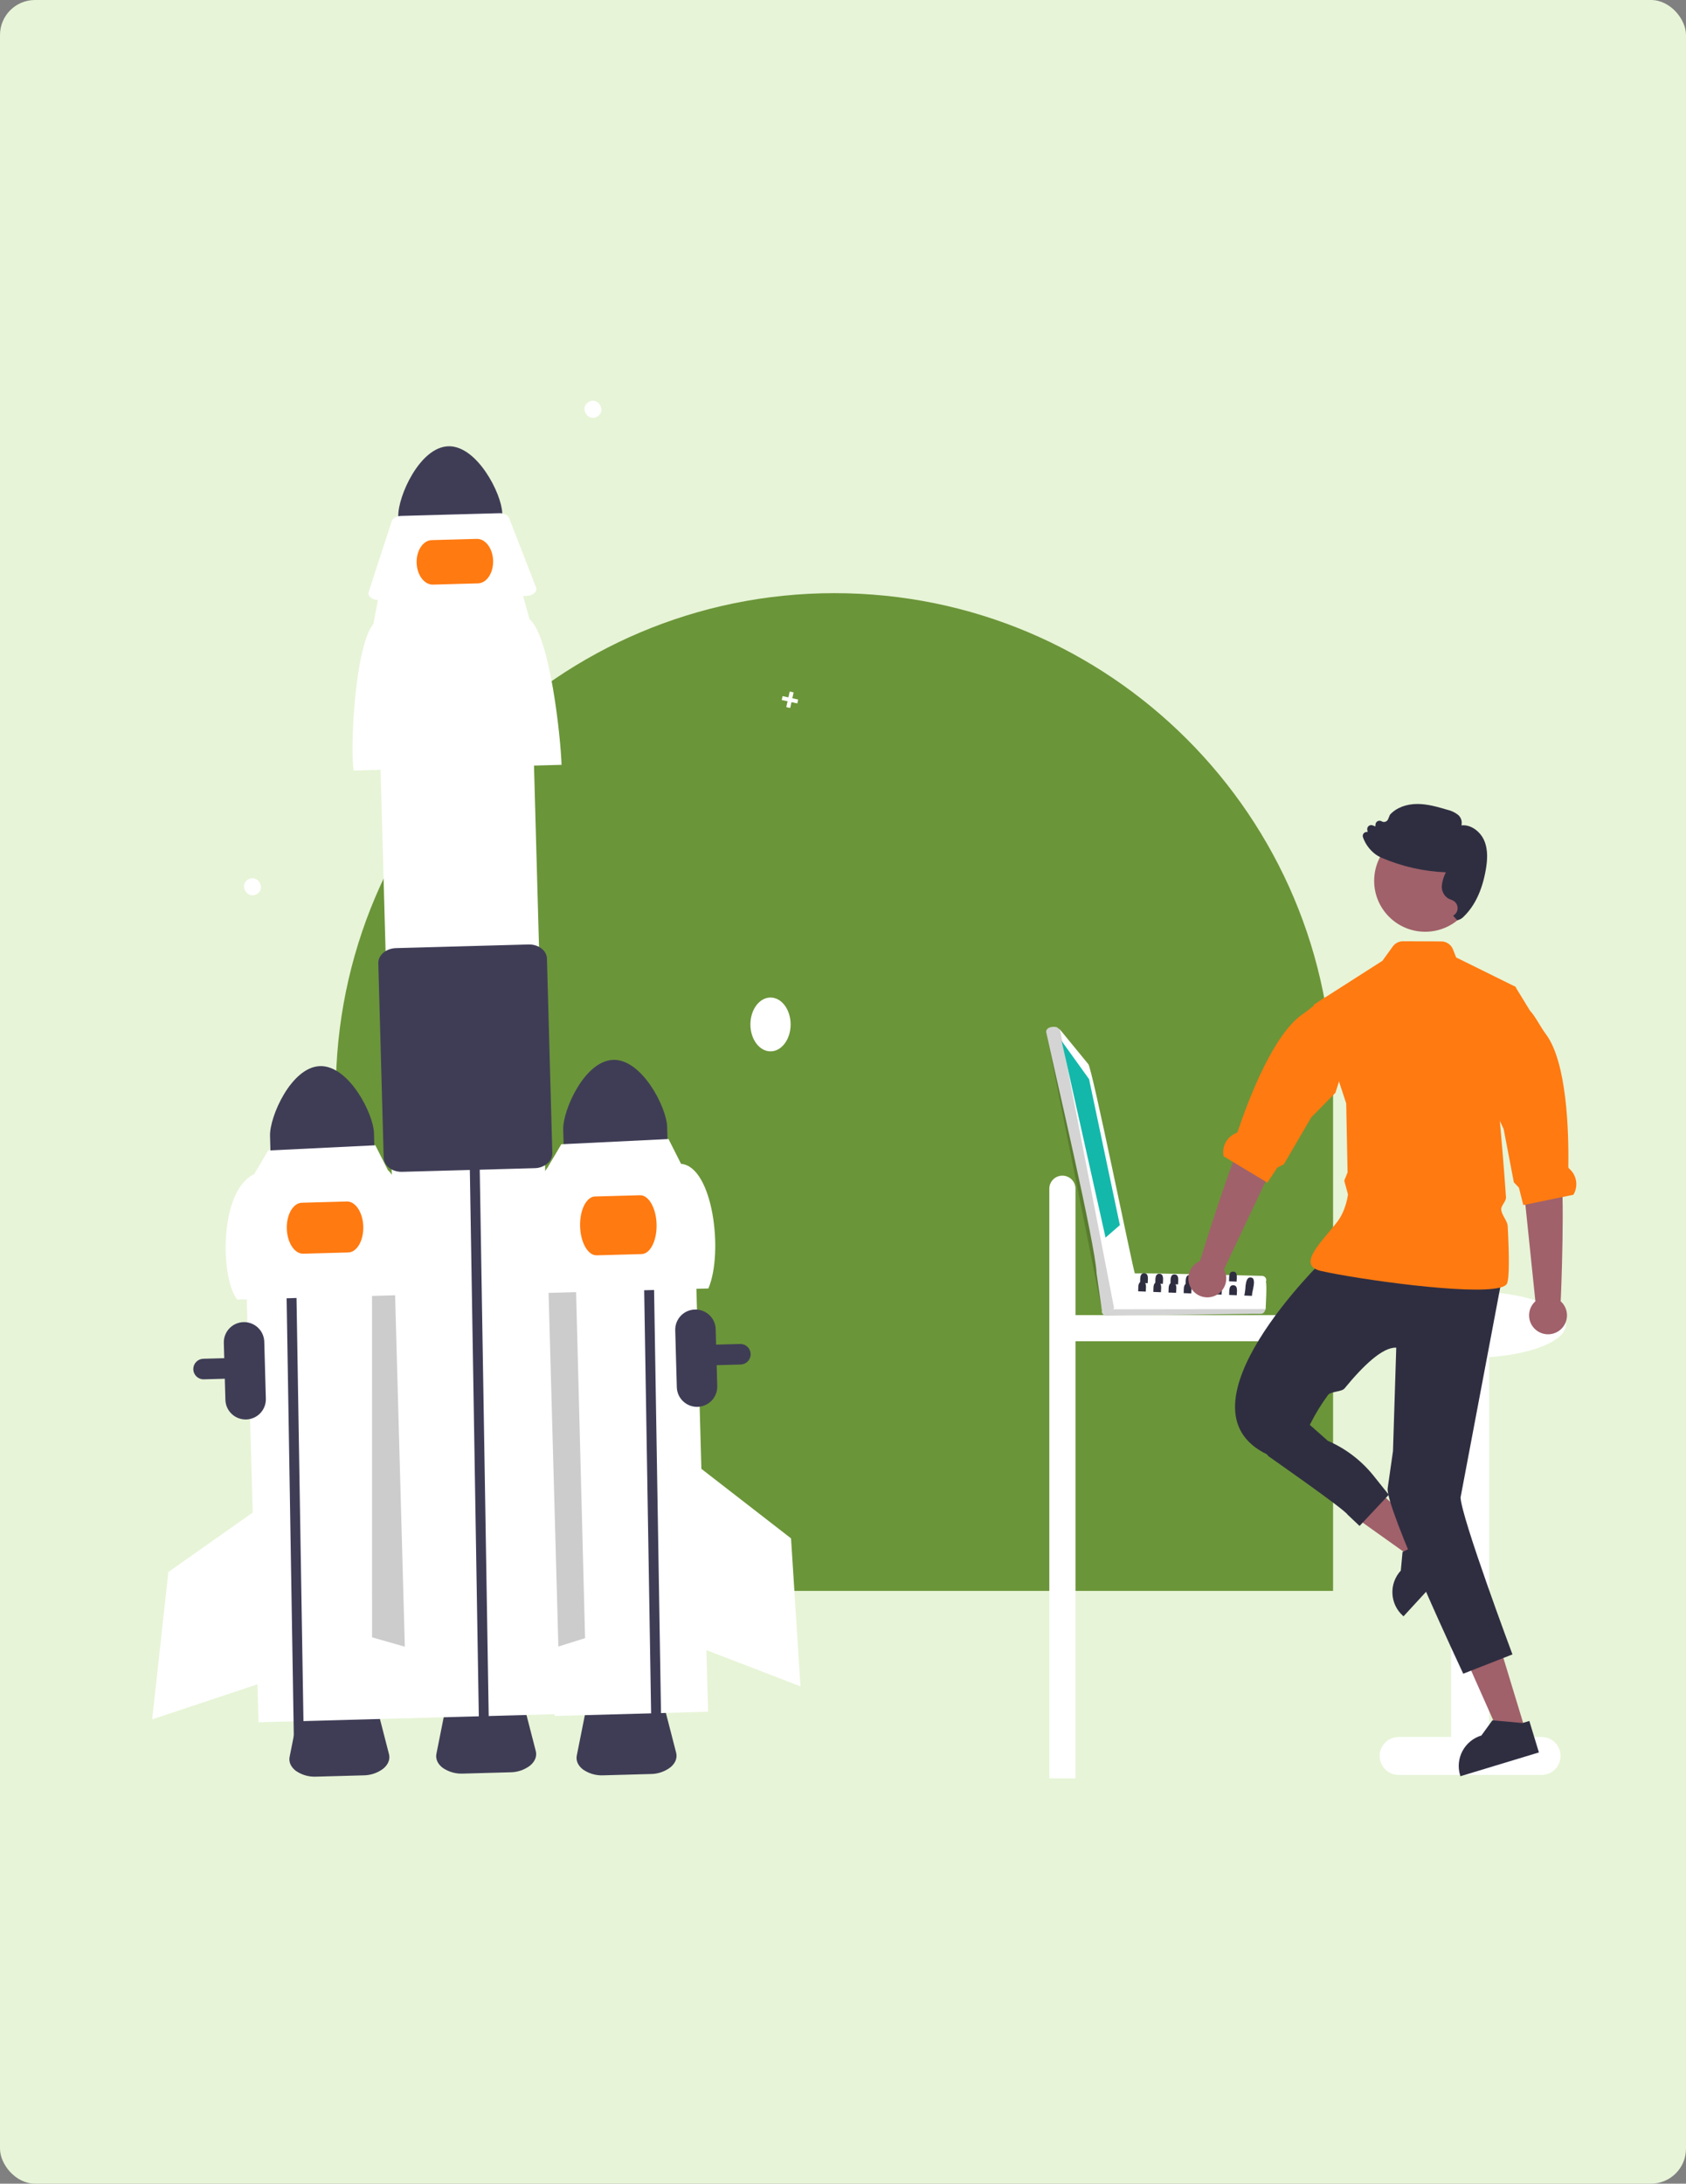 <svg width="482" height="624" viewBox="0 0 482 624" fill="none" xmlns="http://www.w3.org/2000/svg">
<rect x="0" y="0" width="482" height="624" fill="#808080" stroke="none"/>
<g clip-path="url(#clip0_811_2370)">
<rect width="482" height="624" rx="10" fill="#E7F4D7"/>
<path d="M96 312.053C96 233.323 159.823 169.5 238.553 169.5V169.5C317.282 169.5 381.106 233.323 381.106 312.053L381.106 454.606L96 454.606L96 312.053Z" fill="#6B9539"/>
<g clip-path="url(#clip1_811_2370)">
<path d="M303.724 335.951C304.716 335.951 305.668 336.344 306.37 337.044C307.072 337.745 307.467 338.694 307.467 339.684V375.801H379.268C380.26 375.801 381.213 376.194 381.914 376.894C382.616 377.595 383.011 378.544 383.011 379.534C383.011 380.524 382.616 381.474 381.914 382.174C381.213 382.874 380.26 383.268 379.268 383.268H307.467V508.167H299.98V339.684C299.98 338.694 300.375 337.745 301.077 337.044C301.779 336.344 302.731 335.951 303.724 335.951Z" fill="white"/>
<path d="M103.91 507.319L90.413 507.691C88.363 507.796 86.335 507.229 84.638 506.076C83.172 504.989 82.5 503.519 82.795 502.042L85.451 488.729C85.951 486.218 89.037 484.319 92.787 484.216L100.241 484.01C103.991 483.907 107.178 485.633 107.816 488.113L111.205 501.26C111.581 502.718 110.991 504.223 109.588 505.389C107.957 506.633 105.963 507.311 103.91 507.319Z" fill="#3F3D56"/>
<path d="M186.009 506.939L172.512 507.311C170.462 507.416 168.433 506.849 166.737 505.696C165.271 504.608 164.598 503.138 164.893 501.662L167.549 488.349C168.05 485.837 171.136 483.938 174.886 483.835L182.34 483.63C186.09 483.526 189.276 485.252 189.915 487.733L193.304 500.879C193.68 502.337 193.089 503.842 191.686 505.009C190.056 506.253 188.062 506.931 186.009 506.939Z" fill="#3F3D56"/>
<path d="M57.042 393.915C56.425 393.65 55.918 393.183 55.604 392.591C55.289 391.999 55.187 391.318 55.314 390.661C55.44 390.003 55.788 389.408 56.3 388.974C56.812 388.541 57.456 388.294 58.127 388.276L211.576 384.05C211.963 384.039 212.348 384.104 212.709 384.242C213.071 384.38 213.402 384.587 213.683 384.853C213.964 385.118 214.19 385.436 214.348 385.788C214.506 386.14 214.593 386.52 214.603 386.906C214.624 387.685 214.334 388.441 213.797 389.007C213.26 389.573 212.52 389.904 211.739 389.926L58.29 394.152C57.862 394.165 57.436 394.084 57.042 393.915Z" fill="#3F3D56"/>
<path d="M113.673 343.249L69.811 344.457L73.9 492.163L117.763 490.955L113.673 343.249Z" fill="white"/>
<path d="M114.785 340.595L106.354 363.504L106.361 467.876L116.635 470.815L114.785 340.595Z" fill="#CCCCCC"/>
<path d="M91.512 304.648C83.306 304.88 77.046 319.044 77.196 324.572L77.473 334.578L107.186 333.76L106.909 323.753C106.754 318.226 99.719 304.428 91.512 304.648Z" fill="#3F3D56"/>
<path d="M70.379 405.625C68.846 405.666 67.359 405.098 66.245 404.047C65.131 402.995 64.481 401.546 64.436 400.017L63.986 383.732C63.943 382.202 64.512 380.719 65.566 379.607C66.621 378.496 68.075 377.847 69.609 377.805C71.142 377.763 72.63 378.33 73.744 379.382C74.859 380.434 75.509 381.884 75.551 383.414L76.002 399.699C76.043 401.228 75.473 402.711 74.419 403.822C73.365 404.933 71.912 405.581 70.379 405.625Z" fill="#3F3D56"/>
<path d="M81.51 344.807L81.303 334.045L84.133 333.975L84.34 344.702L86.905 501.062L84.075 501.14" fill="#3F3D56"/>
<path d="M118.702 369.975L67.837 371.376C62.978 365.467 62.537 340.292 72.676 335.5L76.652 328.766L107.307 327.274L110.89 334.364C115.933 338.644 118.534 363.662 118.702 369.975Z" fill="white"/>
<path d="M99.558 357.901L86.695 358.255C84.212 358.323 82.102 355.111 81.991 351.096C81.88 347.081 83.809 343.758 86.291 343.689L99.154 343.335C101.636 343.267 103.747 346.478 103.858 350.494C103.969 354.509 102.04 357.832 99.558 357.901Z" fill="#FF7A11"/>
<path d="M74.649 430.529L48.134 449.21L43.502 491.329L74.433 481.022L74.649 430.529Z" fill="white"/>
<path d="M198.344 341.44L154.481 342.648L158.571 490.354L202.434 489.146L198.344 341.44Z" fill="white"/>
<path d="M155.531 341.088L164.556 363.771L167.264 468.109L157.07 471.312L155.531 341.088Z" fill="#CCCCCC"/>
<path d="M220.279 300.432C223.454 300.432 226.028 296.989 226.028 292.743C226.028 288.496 223.454 285.053 220.279 285.053C217.104 285.053 214.53 288.496 214.53 292.743C214.53 296.989 217.104 300.432 220.279 300.432Z" fill="white"/>
<path d="M175.328 302.862C167.122 303.095 160.861 317.259 161.011 322.786L161.288 332.793L191.002 331.975L190.725 321.968C190.569 316.441 183.534 302.643 175.328 302.862Z" fill="#3F3D56"/>
<path d="M183.824 348.176L183.616 337.413L186.446 337.343L186.654 348.071L189.219 504.431L186.388 504.509" fill="#3F3D56"/>
<path d="M202.517 368.189L151.652 369.59C150.765 364.244 151.912 339.293 156.491 333.715L160.468 326.981L191.123 325.488L194.705 332.579C203.756 333.314 206.922 357.832 202.517 368.189Z" fill="white"/>
<path d="M183.435 358.363L170.572 358.717C168.09 358.785 165.965 355.069 165.837 350.434C165.709 345.8 167.624 341.972 170.106 341.904L182.969 341.55C185.452 341.481 187.576 345.197 187.704 349.832C187.832 354.467 185.917 358.294 183.435 358.363Z" fill="#FF7A11"/>
<path d="M200.511 419.732L226.144 439.599L228.843 481.887L198.417 470.181L200.511 419.732Z" fill="white"/>
<path d="M73.505 255.439C70.877 257.186 68.186 253.029 70.865 251.36C73.494 249.613 76.184 253.77 73.505 255.439Z" fill="white"/>
<path d="M170.827 119C168.199 120.747 165.509 116.589 168.188 114.92C170.816 113.174 173.506 117.331 170.827 119Z" fill="white"/>
<path d="M228.186 199.894L226.513 199.528L226.88 197.86L225.765 197.616L225.398 199.285L223.726 198.919L223.481 200.031L225.154 200.397L224.787 202.065L225.902 202.309L226.269 200.64L227.941 201.006L228.186 199.894Z" fill="white"/>
<path d="M128.186 127.527C119.98 127.759 113.719 141.923 113.87 147.451L114.147 157.457L143.86 156.639L143.583 146.632C143.428 141.105 136.393 127.307 128.186 127.527Z" fill="#3F3D56"/>
<path d="M145.878 506.447L132.381 506.819C130.331 506.924 128.302 506.357 126.606 505.204C125.14 504.116 124.468 502.646 124.762 501.17L127.418 487.857C127.919 485.345 131.005 483.447 134.755 483.343L142.209 483.138C145.959 483.035 149.145 484.761 149.784 487.241L153.173 500.388C153.549 501.845 152.959 503.35 151.555 504.517C149.925 505.761 147.931 506.439 145.878 506.447Z" fill="#3F3D56"/>
<path d="M151.898 191.229L108.035 192.437L116.301 491.007L160.164 489.799L151.898 191.229Z" fill="white"/>
<path d="M134.346 335.755L134.139 324.993L136.969 324.923L137.176 335.651L139.741 492.01L136.911 492.088" fill="#3F3D56"/>
<path d="M160.533 218.555L101.101 220.192C100.065 213.944 101.405 184.792 106.755 178.274L108.222 170.494L149.258 169.363L151.405 176.946C157.298 181.948 160.337 211.179 160.533 218.555Z" fill="white"/>
<path d="M150.556 170.281L108.208 171.448C106.645 171.491 105.355 170.672 105.326 169.619C105.322 169.468 105.344 169.317 105.391 169.172L111.969 148.961C112.251 148.096 113.372 147.46 114.681 147.424L142.764 146.65C144.073 146.614 145.228 147.187 145.557 148.036L153.243 167.855C153.636 168.868 152.728 169.923 151.215 170.211C150.997 170.252 150.777 170.275 150.556 170.281Z" fill="white"/>
<path d="M112.385 334.382C112.003 334.219 111.642 334.01 111.31 333.761C110.833 333.428 110.44 332.99 110.159 332.482C109.878 331.973 109.718 331.407 109.69 330.828L108.152 275.249C108.088 272.948 110.347 271.013 113.186 270.934L151.097 269.89C153.937 269.811 156.298 271.62 156.362 273.921L157.901 329.5C157.906 330.08 157.777 330.654 157.525 331.177C157.273 331.7 156.904 332.159 156.447 332.518C155.434 333.341 154.172 333.798 152.866 333.814L114.956 334.858C114.075 334.888 113.198 334.725 112.385 334.382Z" fill="#3F3D56"/>
<path d="M136.65 166.705L123.787 167.059C121.305 167.127 119.206 164.33 119.109 160.825C119.012 157.319 120.953 154.411 123.435 154.342L136.298 153.988C138.78 153.92 140.879 156.717 140.976 160.222C141.073 163.728 139.132 166.636 136.65 166.705Z" fill="#FF7A11"/>
<path d="M440.702 496.346H425.729V387.821C438.253 386.925 447.666 383.1 447.666 378.516C447.666 373.268 435.325 369.013 420.102 369.013C404.88 369.013 392.539 373.268 392.539 378.516C392.539 383.144 402.135 386.997 414.84 387.844V496.346H399.867C398.423 496.346 397.038 496.918 396.017 497.936C394.996 498.955 394.422 500.336 394.422 501.776C394.422 503.216 394.996 504.598 396.017 505.616C397.038 506.635 398.423 507.207 399.867 507.207H440.702C442.146 507.207 443.531 506.635 444.552 505.616C445.573 504.598 446.146 503.216 446.146 501.776C446.146 500.336 445.573 498.955 444.552 497.936C443.531 496.918 442.146 496.346 440.702 496.346Z" fill="white"/>
<path d="M410.646 441.251L405.728 446.596L382.715 430.219L389.973 422.33L410.646 441.251Z" fill="#A0616A"/>
<path d="M398.07 455.36C398.119 456.555 398.404 457.729 398.911 458.813C399.417 459.898 400.135 460.871 401.021 461.677L401.238 461.878L407.688 454.867L417.094 444.642L410.15 438.284L408.896 439.65L408.765 439.791L402.517 442.739L401.192 443.367L400.966 443.472L400.467 448.811V448.816C399.652 449.693 399.021 450.724 398.609 451.847C398.198 452.971 398.015 454.165 398.07 455.36Z" fill="#2F2E41"/>
<path d="M436.127 494.578L429.167 496.687L417.699 470.914L427.972 467.802L436.127 494.578Z" fill="#A0616A"/>
<path d="M417.422 507.284L417.507 507.571L439.95 500.77L437.211 491.776L435.438 492.313L435.252 492.368L426.908 491.605L426.661 491.585L423.504 495.929C421.188 496.631 419.246 498.221 418.105 500.35C416.965 502.48 416.719 504.974 417.422 507.284Z" fill="#2F2E41"/>
<path d="M378.734 359.635C378.734 359.635 334.297 402.428 362.39 415.674H371.073C372.96 409.555 375.861 403.794 379.655 398.631C380.476 397.56 383.549 397.777 384.403 396.734C389.614 390.362 395.263 384.89 399.165 385.107L398.232 414.674L396.721 425.221C395.928 430.673 418.314 478.277 418.314 478.277L432.384 472.762C432.384 472.762 417.725 433.553 417.553 427.9L429.301 365.748L378.734 359.635Z" fill="#2F2E41"/>
<path d="M375.028 361.745C375.255 362.068 375.551 362.335 375.894 362.529C376.461 362.848 377.074 363.075 377.712 363.202C387.717 365.467 420.402 370.163 428.886 367.923C429.929 367.651 430.608 367.27 430.83 366.768C431.54 365.181 431.449 358.476 431.031 350.38C430.956 348.863 429.279 347.221 429.178 345.634C429.108 344.444 430.613 343.324 430.533 342.113C429.979 333.927 429.264 325.585 428.786 320.312C428.484 316.922 428.277 314.803 428.277 314.803L433.438 282.344L433.197 281.947L432.925 281.812L416.283 273.595L415.377 271.285C415.114 270.62 414.657 270.048 414.066 269.645C413.474 269.241 412.775 269.023 412.058 269.02L401.096 268.975C400.528 268.972 399.966 269.104 399.459 269.361C398.952 269.618 398.514 269.992 398.181 270.451L395.21 274.555L375.572 287.11L375.648 287.341L384.862 315.31L384.908 317.489V317.494L385.25 335.022L384.298 337.398L385.371 341.295C385.371 341.295 384.877 345.85 382.234 349.235C379.837 352.309 376.786 355.513 375.406 358.114V358.119C374.641 359.556 374.384 360.801 375.028 361.745Z" fill="#FF7A11"/>
<path d="M360.256 413.132L362.631 416.125C362.631 416.125 384.476 431.368 385.226 432.793L388.679 436.051L397.032 427.145L392.688 421.714C389.211 417.368 384.72 413.939 379.606 411.725L372.949 405.834L360.256 413.132Z" fill="#2F2E41"/>
<path d="M438.943 371.855L434.965 333.45L433.915 317.644L445.05 315.636C445.05 315.636 444.608 326.938 446.067 333.314C447.506 339.607 446.258 371.012 446.169 371.852C446.987 372.581 447.563 373.541 447.822 374.604C448.081 375.667 448.01 376.784 447.619 377.806C447.228 378.828 446.535 379.708 445.632 380.329C444.728 380.949 443.658 381.282 442.561 381.283C441.464 381.283 440.392 380.952 439.488 380.332C438.585 379.712 437.891 378.833 437.499 377.811C437.107 376.789 437.035 375.672 437.293 374.609C437.551 373.546 438.126 372.585 438.943 371.855Z" fill="#A0616A"/>
<path d="M425.685 313.693L428.786 320.312L429.869 322.617L432.784 337.845L434.24 339.386L435.493 344.363L436.083 344.243L446.707 342.048L449.804 341.41C450.502 340.25 450.777 338.886 450.582 337.547C450.388 336.208 449.736 334.977 448.736 334.063C448.525 333.872 448.349 333.686 448.354 333.51C448.53 322.919 447.88 303.578 442.014 295.618C440.151 293.092 439.033 290.575 437.407 288.818C437.402 288.813 437.402 288.808 437.397 288.808L433.439 282.344L433.197 281.947L432.925 281.812L425.685 313.693Z" fill="#FF7A11"/>
<path d="M407.435 266.254C415.49 266.254 422.02 259.741 422.02 251.707C422.02 243.673 415.49 237.16 407.435 237.16C399.38 237.16 392.85 243.673 392.85 251.707C392.85 259.741 399.38 266.254 407.435 266.254Z" fill="#A0616A"/>
<path d="M424.754 248.577C425.181 246.132 425.514 242.963 424.29 240.146C423.256 237.775 420.669 235.552 417.794 235.852C417.93 235.317 417.915 234.754 417.75 234.227C417.585 233.7 417.277 233.229 416.86 232.866C415.923 232.133 414.832 231.621 413.669 231.37C410.967 230.577 408.167 229.756 405.277 229.741C402.032 229.723 399.158 230.832 397.395 232.786L397.352 232.849L396.824 234.108C396.753 234.276 396.647 234.428 396.512 234.552C396.377 234.676 396.216 234.769 396.042 234.825C395.867 234.883 395.682 234.901 395.499 234.879C395.316 234.856 395.14 234.794 394.985 234.696C394.814 234.591 394.618 234.533 394.418 234.526C394.217 234.52 394.018 234.566 393.841 234.659C393.664 234.753 393.514 234.891 393.406 235.06C393.299 235.229 393.237 235.423 393.228 235.623L393.2 236.16L392.443 235.859C392.254 235.783 392.047 235.758 391.844 235.788C391.642 235.818 391.451 235.901 391.291 236.029C391.132 236.157 391.01 236.325 390.937 236.516C390.865 236.707 390.845 236.914 390.879 237.115L390.98 237.754C390.817 237.725 390.65 237.728 390.489 237.764C390.327 237.801 390.175 237.869 390.041 237.965C389.848 238.106 389.706 238.304 389.634 238.531C389.562 238.758 389.564 239.002 389.639 239.228C390.227 240.899 391.23 242.394 392.555 243.572C393.15 244.108 393.816 244.56 394.534 244.914C394.684 244.989 394.839 245.06 395 245.128C400.813 247.613 407.032 249.018 413.351 249.274C412.753 250.411 412.367 251.646 412.211 252.92C412.125 253.643 412.239 254.376 412.541 255.039C412.842 255.702 413.32 256.27 413.922 256.682C414.184 256.831 414.458 256.956 414.742 257.056C415.013 257.156 415.276 257.277 415.528 257.419C415.897 257.642 416.2 257.958 416.408 258.335C416.615 258.712 416.719 259.137 416.708 259.567C416.698 259.997 416.574 260.417 416.349 260.784C416.124 261.151 415.806 261.452 415.427 261.657C415.427 261.657 416.512 262.978 416.686 262.956C417.377 262.8 418.002 262.431 418.472 261.902C421.631 258.843 423.744 254.362 424.754 248.577Z" fill="#2F2E41"/>
<path d="M199.43 402.018C197.897 402.058 196.411 401.491 195.297 400.439C194.183 399.388 193.532 397.939 193.488 396.409L193.037 380.124C192.997 378.596 193.566 377.114 194.621 376.004C195.675 374.894 197.128 374.247 198.66 374.205C200.193 374.163 201.679 374.729 202.793 375.779C203.908 376.829 204.558 378.278 204.603 379.806L205.053 396.091C205.094 397.62 204.525 399.103 203.471 400.214C202.416 401.325 200.964 401.974 199.43 402.018Z" fill="#3F3D56"/>
<path d="M360.798 364.586C355.752 364.486 328.647 363.71 324.203 363.901C323.951 363.023 315.526 373.793 315.321 373.86C315.184 374.003 315.084 374.178 315.03 374.369C314.976 374.559 314.969 374.76 315.009 374.954C315.05 375.148 315.137 375.329 315.262 375.482C315.388 375.635 315.55 375.756 315.732 375.833C316.228 376.133 359.923 375.327 360.453 375.432C360.682 375.429 360.905 375.361 361.097 375.236C361.289 375.111 361.442 374.935 361.537 374.728L361.829 374.075C361.86 372.959 362.226 367.255 361.897 366.279C361.978 366.096 362.012 365.896 361.996 365.697C361.98 365.497 361.914 365.305 361.805 365.137C361.696 364.969 361.547 364.831 361.371 364.735C361.195 364.639 360.998 364.588 360.798 364.586Z" fill="white"/>
<path opacity="0.17" d="M361.829 374.074C361.573 374.689 361.245 375.461 360.452 375.433L316.193 375.928C315.984 375.926 315.779 375.87 315.598 375.765C315.416 375.661 315.265 375.512 315.158 375.333C315.051 375.153 314.992 374.949 314.987 374.741C314.982 374.532 315.03 374.325 315.128 374.141L361.829 374.074Z" fill="black"/>
<path d="M324.409 363.769C323.933 362.947 312.1 304.551 311.113 304.063L303.034 294.206L302.312 293.664C301.308 293.114 298.899 293.486 299.116 295.016C301.014 304.091 313.222 355.781 313.489 363.84L314.959 374.106C314.985 374.281 315.047 374.448 315.142 374.597C315.237 374.746 315.363 374.874 315.51 374.972C315.658 375.07 315.824 375.136 315.999 375.165C316.173 375.195 316.352 375.188 316.524 375.145C316.945 375.099 317.347 374.946 317.69 374.698C318.034 374.451 318.307 374.118 318.482 373.733C318.592 373.371 324.963 363.979 324.409 363.769Z" fill="white"/>
<path opacity="0.17" d="M303.032 294.206L318.483 373.736C317.966 375.04 315.549 375.954 314.985 374.243C314.976 374.24 299.134 295.065 299.118 295.017C298.949 293.112 302.106 293.052 303.032 294.206Z" fill="black"/>
<path d="M303.498 297.458L311.345 308.368L320.153 350.091L316.059 353.653L303.498 297.458Z" fill="#14B8AA"/>
<path d="M355.732 370.212L357.903 370.3C357.937 369.666 358.042 369.038 358.217 368.427C358.543 366.879 358.836 365.04 357.481 365.046C356.563 364.958 356.25 366.119 356.086 367.381C356.044 368.333 355.926 369.279 355.732 370.212Z" fill="#2F2E41"/>
<path d="M343.277 367.3L344.741 367.354L345.448 367.381C345.435 366.608 345.795 365.012 344.918 364.619C344.778 364.559 344.627 364.529 344.475 364.53C343.652 364.483 343.407 365.107 343.332 365.827C343.284 366.261 343.304 366.723 343.291 367.083C343.291 367.157 343.284 367.232 343.277 367.3Z" fill="#2F2E41"/>
<path d="M338.942 367.123L340.412 367.185L341.113 367.212C341.1 366.323 341.569 364.381 340.14 364.354C338.82 364.279 338.99 365.956 338.956 366.906C338.956 366.981 338.949 367.056 338.942 367.123Z" fill="#2F2E41"/>
<path d="M334.607 366.954L336.071 367.008L336.778 367.035C336.765 366.153 337.234 364.212 335.805 364.185C334.485 364.103 334.655 365.78 334.621 366.737C334.621 366.811 334.614 366.886 334.607 366.954Z" fill="#2F2E41"/>
<path d="M330.271 366.777L331.742 366.838L332.443 366.866C332.429 365.976 332.898 364.042 331.469 364.008C330.149 363.933 330.319 365.61 330.285 366.56C330.285 366.635 330.278 366.709 330.271 366.777Z" fill="#2F2E41"/>
<path d="M325.937 366.608L327.4 366.662L328.108 366.689C328.094 365.874 328.489 364.171 327.441 363.879H327.434C327.337 363.85 327.236 363.836 327.134 363.838C327.011 363.827 326.886 363.839 326.767 363.872H326.76C325.848 364.11 325.977 365.535 325.95 366.39C325.95 366.465 325.943 366.54 325.937 366.608Z" fill="#2F2E41"/>
<path d="M351.355 366.146L353.527 366.234C353.527 366.153 353.526 366.065 353.533 365.963C353.587 365.446 353.596 364.926 353.561 364.408C353.486 363.838 353.241 363.39 352.553 363.376C351.852 363.336 351.573 363.784 351.464 364.361C351.439 364.459 351.421 364.559 351.41 364.659V364.666C351.355 365.196 351.389 365.766 351.355 366.146Z" fill="#2F2E41"/>
<path d="M347.021 365.97L349.192 366.058C349.238 365.475 349.251 364.891 349.232 364.306C349.171 363.709 348.933 363.22 348.218 363.207C347.497 363.159 347.218 363.648 347.109 364.252C347.007 364.836 347.061 365.535 347.021 365.97Z" fill="#2F2E41"/>
<path d="M342.686 365.8L343.332 365.827L344.857 365.888C344.85 365.562 344.911 365.087 344.918 364.619C344.924 364.478 344.919 364.338 344.904 364.198C344.85 363.567 344.625 363.044 343.883 363.03C343.128 362.99 342.862 363.512 342.767 364.15C342.672 364.72 342.726 365.379 342.686 365.8Z" fill="#2F2E41"/>
<path d="M351.396 370.042L353.568 370.124C353.561 369.241 354.023 367.3 352.594 367.273C351.165 367.185 351.478 369.153 351.396 370.042Z" fill="#2F2E41"/>
<path d="M347.062 369.866L349.233 369.954C349.226 369.065 349.689 367.123 348.259 367.096C346.83 367.015 347.143 368.983 347.062 369.866Z" fill="#2F2E41"/>
<path d="M342.727 369.696L344.898 369.778C344.891 369.146 345.129 367.979 344.741 367.354C344.656 367.216 344.536 367.103 344.392 367.028C344.248 366.953 344.087 366.918 343.924 366.927C343.702 366.903 343.478 366.958 343.291 367.083C342.597 367.538 342.795 368.977 342.727 369.696Z" fill="#2F2E41"/>
<path d="M338.391 369.52L340.562 369.608C340.555 368.977 340.786 367.816 340.412 367.185C340.327 367.044 340.206 366.929 340.061 366.853C339.916 366.776 339.752 366.741 339.588 366.75C339.366 366.726 339.141 366.781 338.955 366.906C338.261 367.375 338.459 368.807 338.391 369.52Z" fill="#2F2E41"/>
<path d="M334.056 369.35L336.227 369.431C336.22 368.8 336.458 367.633 336.07 367.008C335.986 366.87 335.865 366.757 335.721 366.682C335.577 366.606 335.416 366.571 335.253 366.58C335.031 366.557 334.807 366.612 334.621 366.737C333.926 367.191 334.124 368.63 334.056 369.35Z" fill="#2F2E41"/>
<path d="M329.721 369.173L331.892 369.262C331.885 368.63 332.116 367.47 331.742 366.838C331.658 366.697 331.537 366.582 331.392 366.506C331.246 366.429 331.083 366.394 330.918 366.404C330.696 366.379 330.471 366.435 330.286 366.56C329.591 367.028 329.789 368.461 329.721 369.173Z" fill="#2F2E41"/>
<path d="M325.385 369.004L327.556 369.085C327.549 368.454 327.78 367.293 327.399 366.662C327.315 366.523 327.195 366.41 327.051 366.334C326.907 366.259 326.745 366.224 326.583 366.234C326.36 366.211 326.136 366.266 325.95 366.39C325.255 366.852 325.453 368.284 325.385 369.004Z" fill="#2F2E41"/>
<path d="M349.904 362.729L366.451 327.824L372.707 313.264L362.874 307.68C362.874 307.68 359.525 318.486 356.025 324.017C352.571 329.475 343.285 359.509 343.09 360.331C342.075 360.748 341.212 361.462 340.613 362.379C340.015 363.296 339.71 364.372 339.738 365.466C339.766 366.56 340.127 367.619 340.772 368.504C341.417 369.389 342.317 370.058 343.351 370.422C344.385 370.786 345.506 370.828 346.565 370.543C347.624 370.258 348.572 369.659 349.282 368.825C349.992 367.991 350.432 366.962 350.543 365.873C350.654 364.785 350.431 363.688 349.904 362.729Z" fill="#A0616A"/>
<path d="M349.803 330.413L362.317 337.943L365.155 333.664L367.046 332.692L374.868 319.294L381.785 312.266L390.923 283.132L379.033 284.911L379.018 284.917C376.9 286.037 375.005 288.04 372.407 289.806C364.223 295.369 357.166 313.395 353.804 323.446C353.748 323.611 353.522 323.726 353.259 323.839C352.012 324.37 350.988 325.315 350.358 326.512C349.728 327.71 349.532 329.088 349.803 330.413Z" fill="#FF7A11"/>
</g>
</g>
<defs>
<clipPath id="clip0_811_2370">
<rect width="482" height="624" rx="10" fill="white"/>
</clipPath>
<clipPath id="clip1_811_2370">
<rect width="582" height="395" fill="white" transform="translate(-50 114.5)"/>
</clipPath>
</defs>
</svg>

